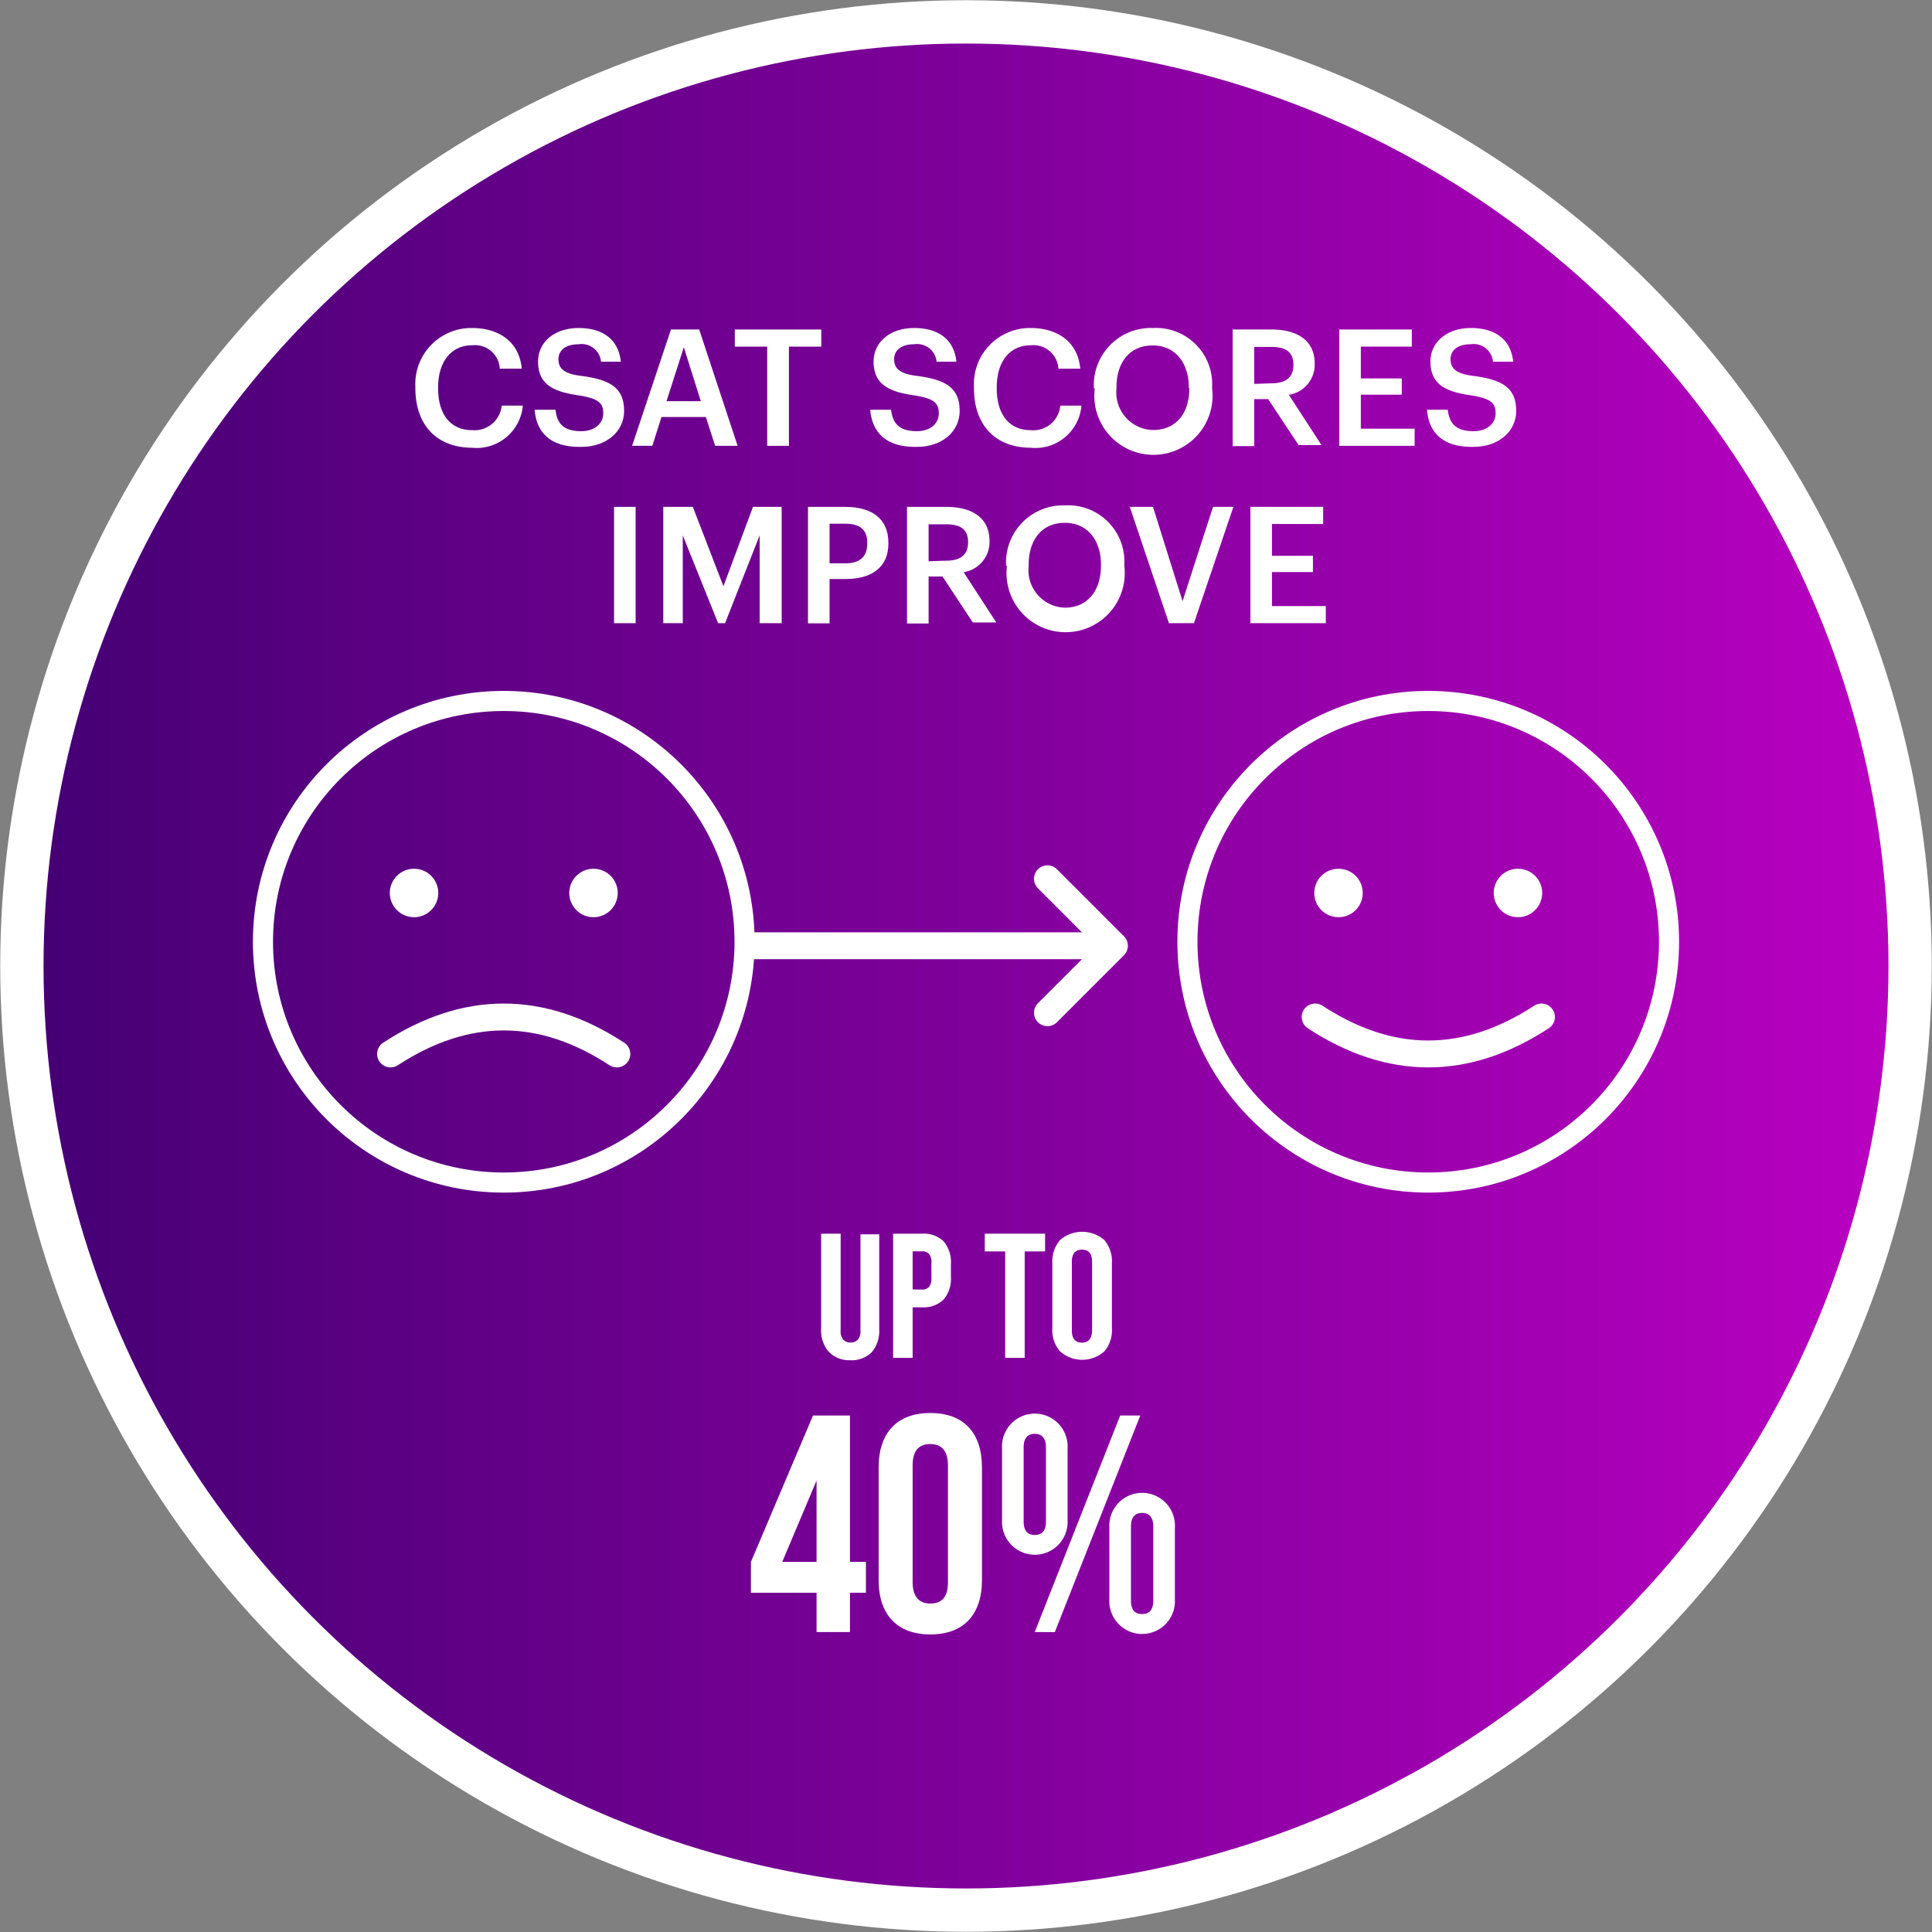 <svg xmlns="http://www.w3.org/2000/svg" xmlns:xlink="http://www.w3.org/1999/xlink" width="130.7" height="130.7" viewBox="0 0 130.7 130.7"><rect x="0" y="0" width="130.7" height="130.7" fill="#808080" stroke="none"/><defs><linearGradient id="a" x1="1.48" y1="65.35" x2="129.22" y2="65.35" gradientUnits="userSpaceOnUse"><stop offset="0" stop-color="#440073"/><stop offset="1" stop-color="#ba00c2"/></linearGradient></defs><circle cx="65.35" cy="65.35" r="63.87" stroke="#fff" stroke-miterlimit="10" stroke-width="2.93" fill="url(#a)"/><path d="M28.1,26.27v-.08a3.79,3.79,0,0,1,3.82-4c1.81,0,3.2.9,3.38,2.75H33.81a1.68,1.68,0,0,0-1.88-1.58c-1.38,0-2.29,1.08-2.29,2.84v.08c0,1.77.85,2.82,2.3,2.82a1.85,1.85,0,0,0,2-1.66h1.43a3.14,3.14,0,0,1-3.45,2.85C29.48,30.27,28.1,28.69,28.1,26.27Z" fill="#fff"/><path d="M36.17,27.72h1.41c.09.79.41,1.45,1.74,1.45.87,0,1.49-.49,1.49-1.21s-.36-1-1.64-1.21c-1.88-.26-2.77-.83-2.77-2.3,0-1.29,1.1-2.26,2.74-2.26s2.7.77,2.86,2.28H40.66a1.32,1.32,0,0,0-1.52-1.18c-.89,0-1.36.43-1.36,1s.27,1,1.63,1.15c1.85.26,2.81.78,2.81,2.36,0,1.36-1.16,2.43-2.9,2.43C37.18,30.27,36.28,29.2,36.17,27.72Z" fill="#fff"/><path d="M45.39,22.29H47.3l2.6,7.87H48.38l-.63-1.95h-3l-.62,1.95H42.76Zm-.3,4.85h2.32l-1.15-3.65Z" fill="#fff"/><path d="M51.9,23.45H49.71V22.29h5.85v1.16H53.37v6.71H51.9Z" fill="#fff"/><path d="M58.87,27.72h1.41c.1.79.42,1.45,1.75,1.45.87,0,1.48-.49,1.48-1.21s-.36-1-1.64-1.21c-1.88-.26-2.77-.83-2.77-2.3,0-1.29,1.1-2.26,2.74-2.26s2.71.77,2.86,2.28H63.36a1.32,1.32,0,0,0-1.52-1.18c-.89,0-1.35.43-1.35,1s.26,1,1.63,1.15c1.84.26,2.8.78,2.8,2.36,0,1.36-1.15,2.43-2.89,2.43C59.88,30.27,59,29.2,58.87,27.72Z" fill="#fff"/><path d="M65.89,26.27v-.08a3.79,3.79,0,0,1,3.82-4c1.8,0,3.2.9,3.37,2.75H71.6a1.69,1.69,0,0,0-1.88-1.58c-1.39,0-2.29,1.08-2.29,2.84v.08c0,1.77.85,2.82,2.3,2.82a1.83,1.83,0,0,0,2-1.66h1.43a3.13,3.13,0,0,1-3.44,2.85C67.26,30.27,65.89,28.69,65.89,26.27Z" fill="#fff"/><path d="M74,26.27v-.08a3.86,3.86,0,0,1,4-4,3.8,3.8,0,0,1,4,4v.09a4,4,0,1,1-7.94,0Zm6.42,0v-.09c0-1.61-.9-2.81-2.44-2.81s-2.45,1.13-2.45,2.83v.08A2.54,2.54,0,0,0,78,29.09C79.53,29.09,80.46,28,80.46,26.25Z" fill="#fff"/><path d="M83.39,22.29H86c1.73,0,2.94.71,2.94,2.31v0a2.07,2.07,0,0,1-1.75,2.11l2.21,3.4H87.85L85.79,27h-.94v3.18H83.39ZM86,25.93c1,0,1.5-.41,1.5-1.25v0c0-.91-.57-1.21-1.5-1.21H84.85v2.5Z" fill="#fff"/><path d="M90.6,22.29h4.91v1.16H92.06V25.6h2.77v1.1H92.06V29H95.7v1.16H90.6Z" fill="#fff"/><path d="M96.54,27.72h1.4c.1.79.42,1.45,1.75,1.45.87,0,1.49-.49,1.49-1.21s-.37-1-1.64-1.21c-1.88-.26-2.77-.83-2.77-2.3,0-1.29,1.1-2.26,2.74-2.26s2.7.77,2.86,2.28H101a1.31,1.31,0,0,0-1.51-1.18c-.9,0-1.36.43-1.36,1s.27,1,1.63,1.15c1.85.26,2.81.78,2.81,2.36,0,1.36-1.16,2.43-2.9,2.43C97.55,30.27,96.64,29.2,96.54,27.72Z" fill="#fff"/><path d="M41.54,34.29H43v7.87H41.54Z" fill="#fff"/><path d="M44.87,34.29h2l2.07,5.37,2-5.37h1.94v7.87H51.39V36.22l-2.34,5.94h-.47l-2.39-5.94v5.94H44.87Z" fill="#fff"/><path d="M54.66,34.29h2.53c1.76,0,2.91.78,2.91,2.43v.05c0,1.66-1.2,2.4-2.88,2.4h-1.1v3H54.66Zm2.53,3.82c1,0,1.48-.47,1.48-1.34v-.05c0-.93-.55-1.29-1.48-1.29H56.12v2.68Z" fill="#fff"/><path d="M61.36,34.29H64c1.73,0,2.94.71,2.94,2.31v0a2.07,2.07,0,0,1-1.75,2.11l2.21,3.4H65.81L63.76,39h-.94v3.18H61.36ZM64,37.93c1,0,1.49-.41,1.49-1.25v0c0-.91-.56-1.21-1.49-1.21H62.82v2.5Z" fill="#fff"/><path d="M68.06,38.27v-.08a3.86,3.86,0,0,1,4-4,3.8,3.8,0,0,1,4,4v.09a4,4,0,1,1-7.94,0Zm6.42,0v-.09c0-1.61-.9-2.81-2.44-2.81s-2.45,1.13-2.45,2.83v.08a2.54,2.54,0,0,0,2.47,2.83C73.55,41.09,74.48,40,74.48,38.25Z" fill="#fff"/><path d="M76.43,34.29H78l2,6.38,2.06-6.38h1.38l-2.67,7.87H79.08Z" fill="#fff"/><path d="M84.59,34.29h4.92v1.16H86.05V37.6h2.77v1.1H86.05V41h3.64v1.16h-5.1Z" fill="#fff"/><path d="M56.05,91.43a2.21,2.21,0,0,1-.5-1.57v-6.4h1.32V90a.87.87,0,0,0,.17.62.64.64,0,0,0,.5.2.65.65,0,0,0,.5-.2.92.92,0,0,0,.17-.62v-6.5h1.27v6.4a2.26,2.26,0,0,1-.5,1.57,1.93,1.93,0,0,1-1.47.55A1.91,1.91,0,0,1,56.05,91.43Z" fill="#fff"/><path d="M60.42,83.46h1.94a1.93,1.93,0,0,1,1.48.52,2.2,2.2,0,0,1,.49,1.55v.83a2.19,2.19,0,0,1-.49,1.55,1.94,1.94,0,0,1-1.48.53h-.62v3.42H60.42Zm1.94,3.78a.63.63,0,0,0,.49-.18.92.92,0,0,0,.16-.62v-1a.89.89,0,0,0-.16-.61.63.63,0,0,0-.49-.18h-.62v2.58Z" fill="#fff"/><path d="M68,84.66H66.62v-1.2H70.7v1.2H69.32v7.2H68Z" fill="#fff"/><path d="M71.71,91.42a2.19,2.19,0,0,1-.52-1.56V85.45a2.22,2.22,0,0,1,.52-1.56,2.29,2.29,0,0,1,3,0,2.22,2.22,0,0,1,.51,1.56v4.41a2.19,2.19,0,0,1-.51,1.56,2.26,2.26,0,0,1-3,0ZM73.88,90V85.36c0-.55-.23-.82-.68-.82s-.69.27-.69.82V90c0,.55.23.83.69.83S73.88,90.5,73.88,90Z" fill="#fff"/><path d="M50.8,105.66,55,95.76H57.5v9.9h1.08v2.09H57.5v2.66H55.24v-2.66H50.8Zm4.44,0v-5.5l-2.32,5.5Z" fill="#fff"/><path d="M59.44,99.28c0-2.35,1.24-3.69,3.5-3.69s3.49,1.34,3.49,3.69v7.61c0,2.34-1.24,3.68-3.49,3.68s-3.5-1.34-3.5-3.68Zm2.3,7.76c0,1,.46,1.44,1.2,1.44s1.19-.4,1.19-1.44V99.13c0-1-.46-1.44-1.19-1.44s-1.2.39-1.2,1.44Z" fill="#fff"/><path d="M67.79,98a2.22,2.22,0,1,1,4.43,0v4.81a2.22,2.22,0,1,1-4.43,0Zm1.46,4.92c0,.65.27.92.75.92s.76-.27.76-.92v-5c0-.65-.3-.92-.76-.92s-.75.27-.75.92Zm6.53-7.16h1.36l-5.78,14.65H70Zm-.73,7.6a2.22,2.22,0,1,1,4.43,0v4.81a2.22,2.22,0,1,1-4.43,0Zm1.46,4.91c0,.65.27.92.75.92s.76-.27.76-.92v-5c0-.65-.3-.92-.76-.92s-.75.27-.75.92Z" fill="#fff"/><circle cx="34.08" cy="63.71" r="16.29" fill="none" stroke="#fff" stroke-miterlimit="10" stroke-width="1.36"/><circle cx="28.01" cy="60.41" r="1.64" fill="#fff"/><circle cx="40.15" cy="60.41" r="1.64" fill="#fff"/><path d="M26.42,71.3q7.66-5,15.31,0" fill="none" stroke="#fff" stroke-linecap="round" stroke-miterlimit="10" stroke-width="1.82"/><circle cx="96.62" cy="63.71" r="16.29" fill="none" stroke="#fff" stroke-miterlimit="10" stroke-width="1.36"/><circle cx="90.55" cy="60.41" r="1.64" fill="#fff"/><circle cx="102.69" cy="60.41" r="1.64" fill="#fff"/><path d="M104.28,68.8q-7.66,5-15.31,0" fill="none" stroke="#fff" stroke-linecap="round" stroke-miterlimit="10" stroke-width="1.82"/><line x1="50.92" y1="63.98" x2="74.61" y2="63.98" fill="none" stroke="#fff" stroke-linecap="round" stroke-miterlimit="10" stroke-width="1.82"/><polyline points="70.86 59.45 75.39 63.98 70.86 68.51" fill="none" stroke="#fff" stroke-linecap="round" stroke-linejoin="round" stroke-width="1.82"/></svg>